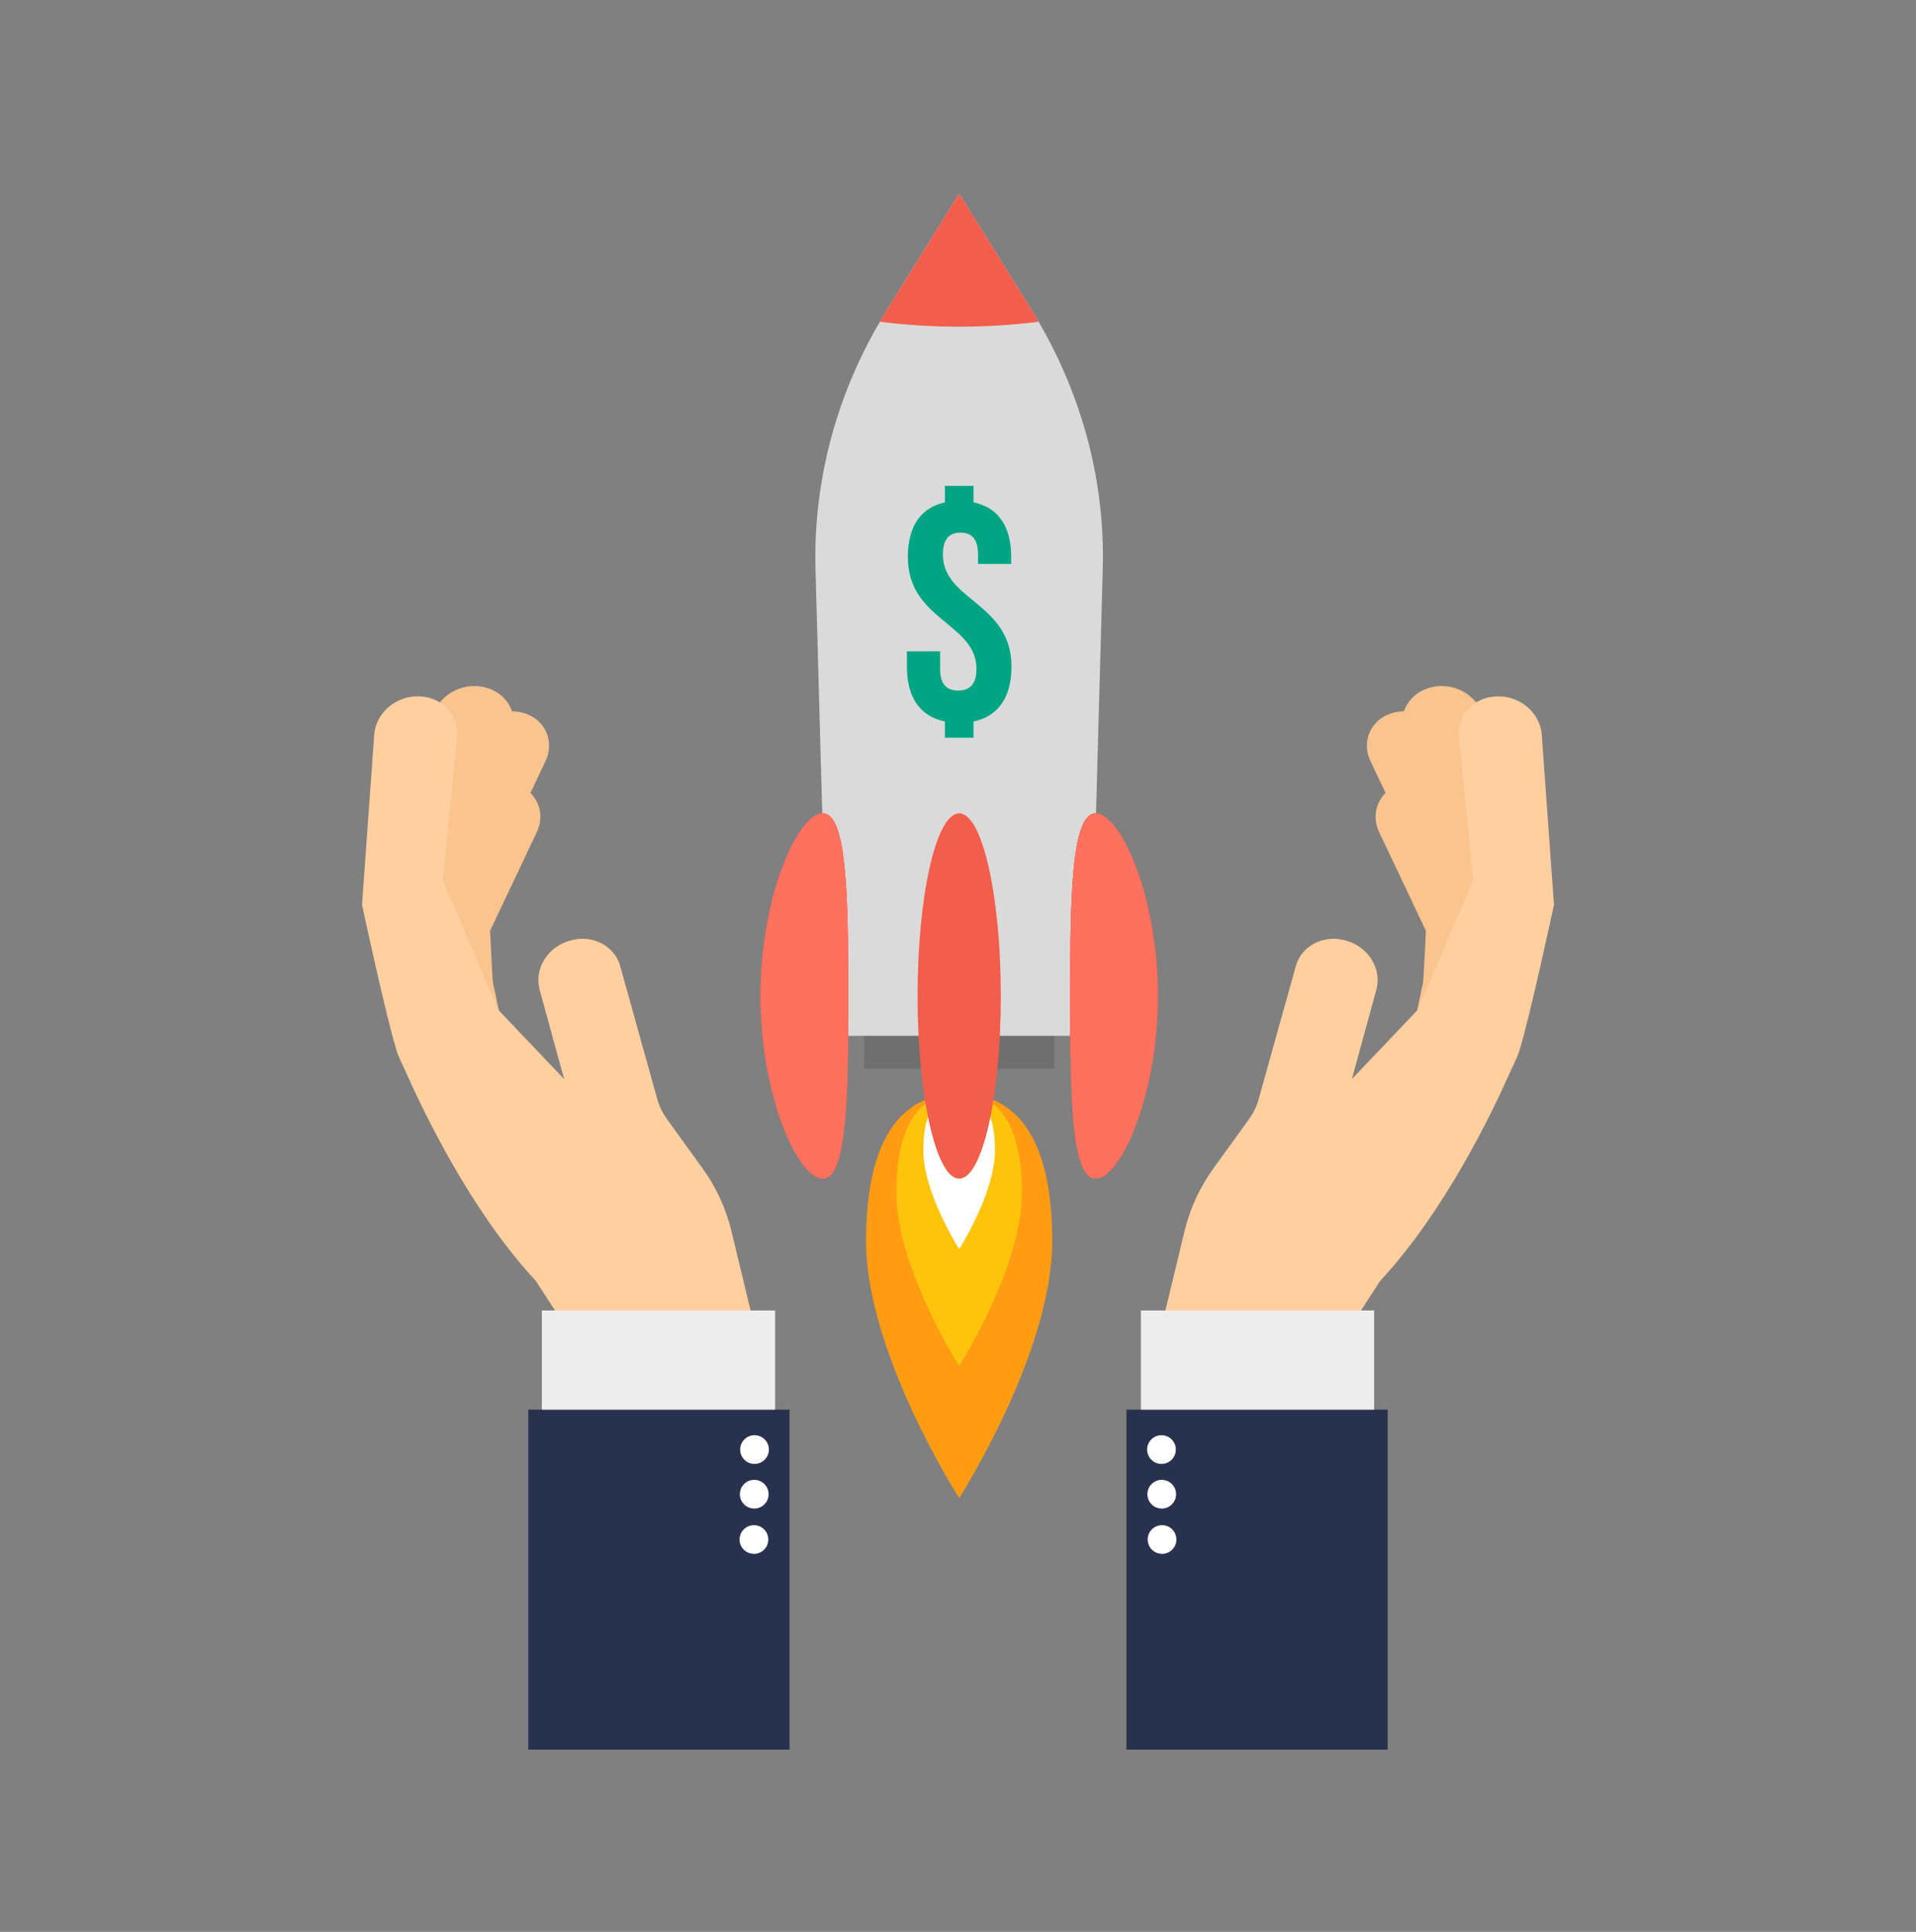 <svg width="120" height="121" viewBox="0 0 120 121" fill="none" xmlns="http://www.w3.org/2000/svg">
<rect x="0" y="0" width="120" height="121" fill="#808080" stroke="none"/>
<path d="M86.912 109.584V88.291H70.55V109.584H86.912Z" fill="#28324E"/>
<path d="M72.738 89.892C72.242 89.895 71.841 90.3 71.845 90.798C71.847 91.294 72.253 91.695 72.75 91.691C73.246 91.689 73.647 91.283 73.643 90.786C73.641 90.288 73.235 89.888 72.738 89.892Z" fill="white"/>
<path d="M72.756 92.687C72.259 92.69 71.859 93.095 71.861 93.593C71.864 94.09 72.269 94.49 72.767 94.486C73.264 94.483 73.664 94.078 73.661 93.582C73.657 93.085 73.252 92.683 72.756 92.687Z" fill="white"/>
<path d="M72.773 95.526C72.276 95.528 71.876 95.934 71.88 96.431C71.883 96.927 72.288 97.327 72.785 97.324C73.281 97.322 73.683 96.916 73.679 96.419C73.676 95.922 73.271 95.522 72.773 95.526Z" fill="white"/>
<path d="M87.581 49.164L87.537 49.182C86.346 49.641 85.825 50.95 86.371 52.106L90.258 60.31C90.806 61.466 92.215 62.031 93.407 61.572L93.45 61.555C94.642 61.096 95.163 59.787 94.615 58.631L90.729 50.427C90.181 49.271 88.771 48.706 87.581 49.164Z" fill="#FAC48E"/>
<path d="M87.034 44.714L86.99 44.731C85.799 45.19 85.278 46.499 85.825 47.655L89.711 55.859C90.259 57.015 91.668 57.581 92.861 57.122L92.903 57.105C94.095 56.646 94.617 55.337 94.069 54.179L90.182 45.977C89.635 44.819 88.225 44.255 87.034 44.714Z" fill="#FAC48E"/>
<path d="M92.018 52.77L91.97 52.764C90.661 52.643 89.551 53.548 89.493 54.786L89.029 63.645C88.97 64.882 90.03 65.911 91.339 66.032L91.387 66.037C92.697 66.159 93.806 65.254 93.866 64.015L94.283 55.23C94.342 53.992 93.329 52.891 92.018 52.77Z" fill="#FAC48E"/>
<path d="M89.708 43.032L89.657 43.043C88.292 43.354 87.508 44.671 87.908 45.986L90.747 55.312C91.147 56.627 92.579 57.44 93.944 57.13L93.995 57.118C95.36 56.807 96.144 55.491 95.744 54.176L92.906 44.85C92.505 43.536 91.073 42.722 89.708 43.032Z" fill="#FAC48E"/>
<path d="M93.76 52.366L93.709 52.354C92.312 52.027 90.96 52.826 90.689 54.136L88.71 63.507C88.44 64.816 89.416 66.072 90.813 66.399L90.864 66.411C92.262 66.736 93.614 65.939 93.884 64.628L95.801 55.328C96.072 54.018 95.158 52.691 93.76 52.366Z" fill="#FAC48E"/>
<path d="M72.772 82.986L74.188 77.111C74.529 75.698 75.141 74.368 75.993 73.188L78.229 70.092C78.505 69.71 78.71 69.283 78.835 68.831L81.157 60.514C81.51 59.224 82.913 58.507 84.293 58.911L84.342 58.926C85.722 59.328 86.554 60.7 86.201 61.99L84.668 67.588L88.797 63.246L92.257 55.127L91.374 46.162C91.241 44.814 92.282 43.675 93.7 43.62L93.751 43.618C95.168 43.563 96.425 44.612 96.558 45.962L97.326 56.667C97.326 56.667 95.822 63.707 95.145 65.852C95.018 66.256 94.742 66.778 94.498 67.328C93.49 69.603 90.492 75.882 86.436 80.231L82.135 86.872L72.772 82.986Z" fill="#FFCF9F"/>
<path d="M86.063 88.291V82.079H71.454V88.291H86.063Z" fill="#EDEDED"/>
<path d="M33.086 109.584V88.291H49.449V109.584H33.086Z" fill="#28324E"/>
<path d="M47.261 89.892C47.758 89.895 48.158 90.3 48.156 90.798C48.151 91.294 47.746 91.695 47.25 91.691C46.753 91.689 46.353 91.283 46.355 90.786C46.359 90.288 46.765 89.888 47.261 89.892Z" fill="white"/>
<path d="M47.243 92.687C47.741 92.69 48.141 93.095 48.137 93.593C48.134 94.09 47.729 94.49 47.231 94.486C46.735 94.483 46.335 94.078 46.338 93.582C46.341 93.085 46.746 92.683 47.243 92.687Z" fill="white"/>
<path d="M47.225 95.526C47.722 95.528 48.122 95.934 48.119 96.431C48.117 96.927 47.711 97.327 47.214 97.324C46.717 97.322 46.317 96.916 46.319 96.419C46.323 95.922 46.729 95.522 47.225 95.526Z" fill="white"/>
<path d="M32.419 49.164L32.462 49.182C33.654 49.641 34.175 50.95 33.627 52.106L29.74 60.31C29.194 61.466 27.783 62.031 26.592 61.572L26.548 61.555C25.358 61.096 24.836 59.787 25.383 58.631L29.27 50.427C29.818 49.271 31.227 48.706 32.419 49.164Z" fill="#FAC48E"/>
<path d="M32.966 44.714L33.009 44.731C34.201 45.19 34.722 46.499 34.174 47.655L30.287 55.859C29.741 57.015 28.33 57.581 27.139 57.122L27.095 57.105C25.905 56.646 25.383 55.337 25.93 54.179L29.817 45.977C30.365 44.819 31.774 44.255 32.966 44.714Z" fill="#FAC48E"/>
<path d="M27.98 52.77L28.028 52.764C29.338 52.643 30.448 53.548 30.507 54.786L30.97 63.645C31.03 64.882 29.97 65.911 28.659 66.032L28.611 66.037C27.302 66.159 26.192 65.254 26.134 64.015L25.716 55.23C25.656 53.992 26.671 52.891 27.98 52.77Z" fill="#FAC48E"/>
<path d="M30.291 43.032L30.34 43.043C31.707 43.354 32.49 44.671 32.09 45.986L29.251 55.312C28.851 56.627 27.42 57.44 26.054 57.13L26.004 57.118C24.638 56.807 23.855 55.491 24.255 54.176L27.094 44.85C27.494 43.536 28.926 42.722 30.291 43.032Z" fill="#FAC48E"/>
<path d="M26.239 52.366L26.29 52.354C27.688 52.027 29.039 52.826 29.309 54.136L31.29 63.507C31.559 64.816 30.584 66.072 29.186 66.399L29.135 66.411C27.738 66.736 26.386 65.939 26.115 64.628L24.198 55.328C23.928 54.018 24.841 52.691 26.239 52.366Z" fill="#FAC48E"/>
<path d="M47.228 82.986L45.811 77.111C45.471 75.698 44.859 74.368 44.006 73.188L41.771 70.092C41.495 69.71 41.29 69.283 41.163 68.831L38.843 60.514C38.49 59.224 37.086 58.507 35.707 58.911L35.657 58.926C34.278 59.328 33.446 60.7 33.799 61.99L35.331 67.588L31.203 63.246L27.743 55.127L28.626 46.162C28.758 44.814 27.718 43.675 26.3 43.62L26.248 43.618C24.831 43.563 23.575 44.612 23.442 45.962L22.674 56.667C22.674 56.667 24.178 63.707 24.854 65.852C24.982 66.256 25.258 66.778 25.502 67.328C26.51 69.603 29.507 75.882 33.563 80.231L37.863 86.872L47.228 82.986Z" fill="#FFCF9F"/>
<path d="M33.935 88.291V82.079H48.545V88.291H33.935Z" fill="#EDEDED"/>
<path d="M65.9 77.75C65.9 84.749 60.072 93.827 60.072 93.827C60.072 93.827 54.243 84.749 54.243 77.75C54.243 70.752 56.852 68.487 60.072 68.487C63.291 68.487 65.9 70.752 65.9 77.75Z" fill="#FF9C14"/>
<path d="M63.999 74.712C63.999 79.426 60.072 85.542 60.072 85.542C60.072 85.542 56.145 79.426 56.145 74.712C56.145 69.999 57.903 68.472 60.072 68.472C62.24 68.472 63.999 69.999 63.999 74.712Z" fill="#FEC40C"/>
<path d="M62.316 72.04C62.316 74.735 60.072 78.232 60.072 78.232C60.072 78.232 57.827 74.735 57.827 72.04C57.827 69.346 58.833 68.472 60.072 68.472C61.312 68.472 62.316 69.346 62.316 72.04Z" fill="white"/>
<path d="M66.029 66.94H54.122V63.891H66.029V66.94Z" fill="#706F6F"/>
<path d="M69.067 35.614L68.26 64.876H51.881L51.075 35.614C50.939 30.295 52.303 24.938 55.105 20.152C55.241 19.904 55.403 19.657 55.552 19.409L60.077 12.13L64.603 19.409L65.049 20.152C67.839 24.938 69.215 30.295 69.067 35.614Z" fill="#DADADA"/>
<path d="M62.682 62.383C62.682 68.701 61.515 73.822 60.075 73.822C58.637 73.822 57.469 68.701 57.469 62.383C57.469 56.066 58.637 50.944 60.075 50.944C61.515 50.944 62.682 56.066 62.682 62.383Z" fill="#F35D4B"/>
<path d="M53.127 62.383C53.127 68.701 53.04 73.822 51.524 73.822C50.007 73.822 47.635 68.701 47.635 62.383C47.635 56.066 50.007 50.944 51.524 50.944C53.04 50.944 53.127 56.066 53.127 62.383Z" fill="#F35D4B"/>
<path d="M53.127 62.383C53.127 68.701 53.04 73.822 51.524 73.822C50.007 73.822 47.635 68.701 47.635 62.383C47.635 56.066 50.007 50.944 51.524 50.944C53.04 50.944 53.127 56.066 53.127 62.383Z" fill="#F35D4B"/>
<path d="M67.023 62.383C67.023 68.701 67.11 73.822 68.626 73.822C70.143 73.822 72.515 68.701 72.515 62.383C72.515 56.066 70.143 50.944 68.626 50.944C67.11 50.944 67.023 56.066 67.023 62.383Z" fill="#F35D4B"/>
<path d="M67.023 62.383C67.023 68.701 67.11 73.822 68.626 73.822C70.143 73.822 72.515 68.701 72.515 62.383C72.515 56.066 70.143 50.944 68.626 50.944C67.11 50.944 67.023 56.066 67.023 62.383Z" fill="#F35D4B"/>
<path d="M53.127 62.383C53.127 68.701 53.04 73.822 51.524 73.822C50.007 73.822 47.635 68.701 47.635 62.383C47.635 56.066 50.007 50.944 51.524 50.944C53.04 50.944 53.127 56.066 53.127 62.383Z" fill="#FF715F"/>
<path d="M67.023 62.383C67.023 68.701 67.11 73.822 68.626 73.822C70.143 73.822 72.515 68.701 72.515 62.383C72.515 56.066 70.143 50.944 68.626 50.944C67.11 50.944 67.023 56.066 67.023 62.383Z" fill="#FF715F"/>
<path d="M59.177 31.467V30.428H60.973V31.467C62.531 31.786 63.331 32.984 63.331 34.882V35.322H61.253V34.742C61.253 33.743 60.854 33.364 60.155 33.364C59.455 33.364 59.055 33.743 59.055 34.742C59.055 37.618 63.35 37.758 63.35 41.752C63.35 43.65 62.531 44.868 60.973 45.188V46.206H59.177V45.188C57.599 44.868 56.801 43.65 56.801 41.752V40.794H58.877V41.892C58.877 42.891 59.315 43.25 60.015 43.25C60.714 43.25 61.154 42.891 61.154 41.892C61.154 39.017 56.859 38.877 56.859 34.882C56.859 33.006 57.638 31.807 59.177 31.467Z" fill="#00A683"/>
<path d="M65.049 20.152C63.475 20.35 61.8 20.462 60.078 20.462C58.353 20.462 56.68 20.35 55.105 20.152C55.242 19.904 55.403 19.657 55.552 19.409L60.078 12.13L64.603 19.409L65.049 20.152Z" fill="#F35D4B"/>
</svg>
